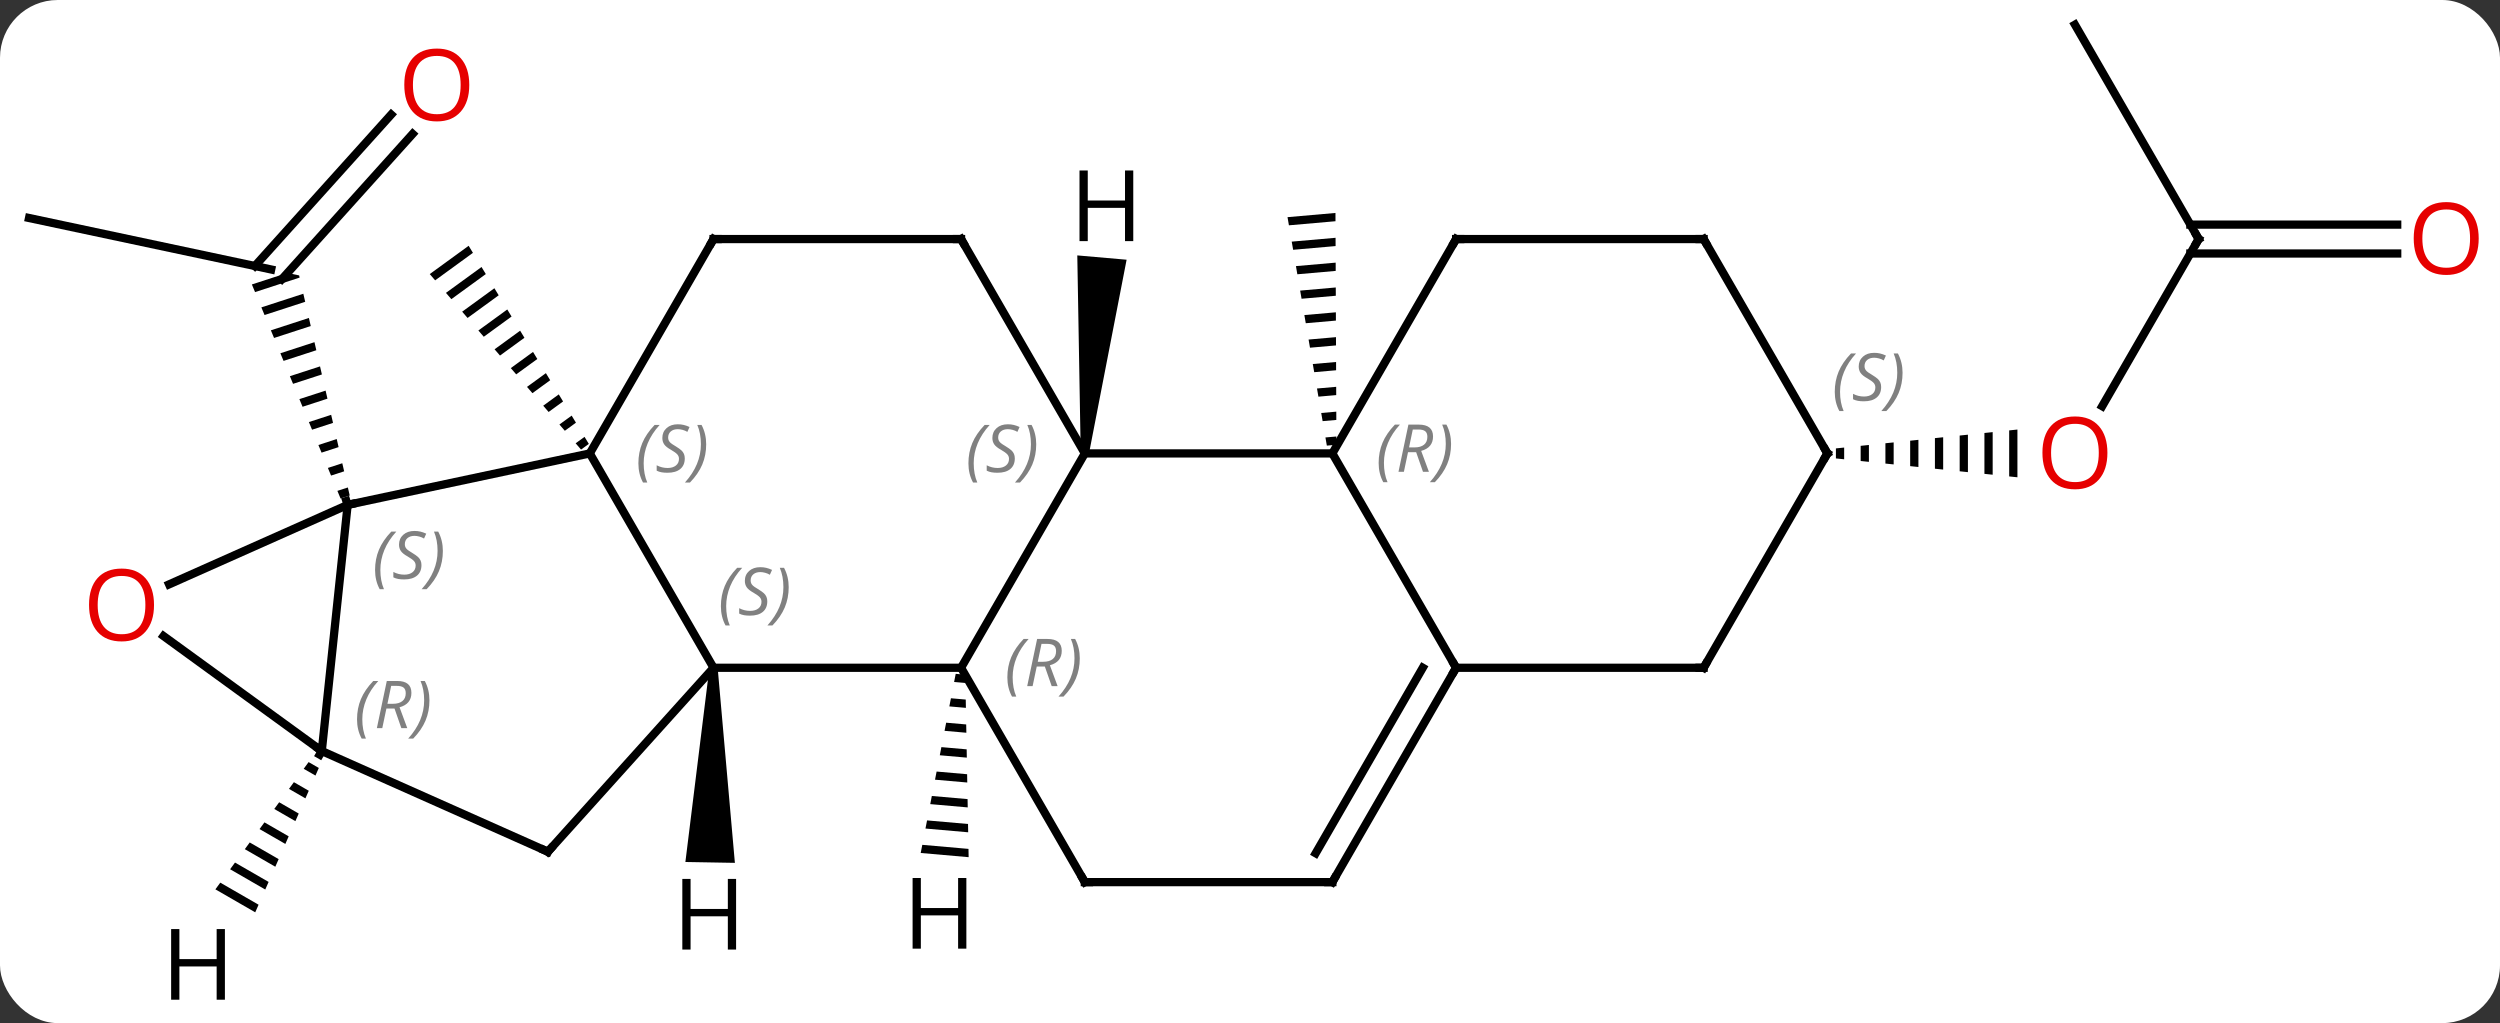 <svg width="303" viewBox="0 0 303 124" style="fill-opacity:1; color-rendering:auto; color-interpolation:auto; text-rendering:auto; stroke:black; stroke-linecap:square; stroke-miterlimit:10; shape-rendering:auto; stroke-opacity:1; fill:black; stroke-dasharray:none; font-weight:normal; stroke-width:1; font-family:'Open Sans'; font-style:normal; stroke-linejoin:miter; font-size:12; stroke-dashoffset:0; image-rendering:auto;" height="124" class="cas-substance-image" xmlns:xlink="http://www.w3.org/1999/xlink" xmlns="http://www.w3.org/2000/svg"><rect x="0" y="0" width="303" height="124" fill="#333333" stroke="none"/><svg class="cas-substance-single-component"><rect y="0" x="0" width="303" stroke="none" ry="7" rx="7" height="124" fill="white" class="cas-substance-group"/><svg y="0" x="0" width="303" viewBox="0 0 303 124" style="fill:black;" height="124" class="cas-substance-single-component-image"><svg><g><g transform="translate(150,60)" style="text-rendering:geometricPrecision; color-rendering:optimizeQuality; color-interpolation:linearRGB; stroke-linecap:butt; image-rendering:optimizeQuality;"><line y2="-33.579" y1="-27.339" x2="-146.481" x1="-117.135" style="fill:none;"/><line y2="-43.77" y1="-26.168" x2="-99.988" x1="-115.834" style="fill:none;"/><line y2="-46.112" y1="-27.759" x2="-102.589" x1="-119.111" style="fill:none;"/><path style="stroke:none;" d="M-115.176 -26.922 L-119.473 -25.525 L-119.089 -24.598 L-113.686 -26.356 L-113.746 -26.619 L-115.176 -26.922 ZM-113.236 -24.399 L-118.322 -22.745 L-117.938 -21.818 L-117.938 -21.818 L-113.011 -23.421 L-113.011 -23.421 L-113.236 -24.399 ZM-112.562 -21.464 L-117.17 -19.965 L-116.786 -19.039 L-112.337 -20.486 L-112.562 -21.464 ZM-111.887 -18.529 L-116.018 -17.185 L-115.634 -16.259 L-111.662 -17.551 L-111.662 -17.551 L-111.887 -18.529 ZM-111.212 -15.594 L-114.867 -14.406 L-114.483 -13.479 L-110.987 -14.616 L-110.987 -14.616 L-111.212 -15.594 ZM-110.538 -12.659 L-113.715 -11.626 L-113.331 -10.699 L-110.313 -11.681 L-110.538 -12.659 ZM-109.863 -9.724 L-112.563 -8.846 L-112.179 -7.92 L-109.638 -8.746 L-109.863 -9.724 ZM-109.188 -6.789 L-111.411 -6.066 L-111.028 -5.14 L-111.028 -5.14 L-108.963 -5.811 L-109.188 -6.789 ZM-108.514 -3.854 L-110.26 -3.287 L-110.26 -3.287 L-109.876 -2.36 L-108.289 -2.876 L-108.514 -3.854 ZM-107.839 -0.919 L-109.108 -0.507 L-108.724 0.42 L-107.614 0.059 L-107.839 -0.919 Z"/><path style="stroke:none;" d="M-93.2 -30.212 L-97.915 -26.782 L-97.261 -26.022 L-92.68 -29.355 L-93.2 -30.212 ZM-91.639 -27.639 L-95.951 -24.503 L-95.296 -23.743 L-95.296 -23.743 L-91.119 -26.782 L-91.119 -26.782 L-91.639 -27.639 ZM-90.079 -25.066 L-93.986 -22.224 L-93.331 -21.464 L-89.559 -24.209 L-90.079 -25.066 ZM-88.518 -22.493 L-92.021 -19.945 L-91.367 -19.185 L-87.998 -21.636 L-88.518 -22.493 ZM-86.958 -19.92 L-90.057 -17.666 L-89.402 -16.906 L-89.402 -16.906 L-86.438 -19.063 L-86.958 -19.92 ZM-85.397 -17.347 L-88.092 -15.387 L-87.437 -14.627 L-84.877 -16.49 L-85.397 -17.347 ZM-83.837 -14.774 L-86.127 -13.108 L-85.472 -12.348 L-83.317 -13.917 L-83.317 -13.917 L-83.837 -14.774 ZM-82.276 -12.201 L-84.162 -10.829 L-83.508 -10.069 L-81.756 -11.344 L-82.276 -12.201 ZM-80.716 -9.628 L-82.198 -8.55 L-81.543 -7.79 L-80.195 -8.771 L-80.716 -9.628 ZM-79.155 -7.055 L-80.233 -6.271 L-79.578 -5.511 L-79.578 -5.511 L-78.635 -6.198 L-79.155 -7.055 Z"/><path style="stroke:none;" d="M11.858 -34.19 L6.047 -33.681 L6.047 -33.681 L6.217 -32.692 L6.217 -32.692 L11.862 -33.187 L11.862 -33.187 L11.858 -34.19 ZM11.87 -31.18 L6.557 -30.714 L6.557 -30.714 L6.728 -29.725 L6.728 -29.725 L11.874 -30.176 L11.874 -30.176 L11.87 -31.18 ZM11.883 -28.169 L7.068 -27.747 L7.068 -27.747 L7.238 -26.758 L7.238 -26.758 L11.887 -27.166 L11.887 -27.166 L11.883 -28.169 ZM11.895 -25.159 L7.579 -24.78 L7.579 -24.78 L7.749 -23.792 L7.749 -23.792 L11.9 -24.155 L11.9 -24.155 L11.895 -25.159 ZM11.908 -22.149 L8.089 -21.814 L8.089 -21.814 L8.259 -20.825 L8.259 -20.825 L11.912 -21.145 L11.912 -21.145 L11.908 -22.149 ZM11.921 -19.138 L8.6 -18.847 L8.6 -18.847 L8.77 -17.858 L8.77 -17.858 L11.925 -18.135 L11.925 -18.135 L11.921 -19.138 ZM11.933 -16.128 L9.111 -15.88 L9.111 -15.88 L9.281 -14.892 L9.281 -14.892 L11.937 -15.124 L11.937 -15.124 L11.933 -16.128 ZM11.946 -13.117 L9.621 -12.914 L9.621 -12.914 L9.791 -11.925 L9.791 -11.925 L11.95 -12.114 L11.95 -12.114 L11.946 -13.117 ZM11.958 -10.107 L10.132 -9.947 L10.132 -9.947 L10.302 -8.958 L11.962 -9.104 L11.962 -9.104 L11.958 -10.107 ZM11.971 -7.097 L10.643 -6.98 L10.643 -6.98 L10.813 -5.991 L10.813 -5.991 L11.975 -6.093 L11.975 -6.093 L11.971 -7.097 Z"/><line y2="-31.026" y1="-10.768" x2="116.481" x1="104.784" style="fill:none;"/><path style="stroke:none;" d="M73.512 -5.757 L72.512 -5.653 L72.512 -4.439 L73.512 -4.335 L73.512 -5.757 ZM76.512 -6.069 L75.512 -5.965 L75.512 -4.127 L76.512 -4.023 L76.512 -6.069 ZM79.512 -6.38 L78.512 -6.277 L78.512 -3.816 L79.512 -3.712 L79.512 -6.38 ZM82.512 -6.692 L81.512 -6.588 L81.512 -3.504 L82.512 -3.4 L82.512 -6.692 ZM85.512 -7.004 L84.512 -6.9 L84.512 -3.192 L85.512 -3.088 L85.512 -7.004 ZM88.512 -7.316 L87.512 -7.212 L87.512 -2.88 L88.512 -2.776 L88.512 -7.316 ZM91.512 -7.627 L90.512 -7.523 L90.512 -2.569 L91.512 -2.465 L91.512 -7.627 ZM94.512 -7.939 L93.512 -7.835 L93.512 -2.257 L94.512 -2.153 L94.512 -7.939 Z"/><line y2="-57.009" y1="-31.026" x2="101.481" x1="116.481" style="fill:none;"/><line y2="-29.276" y1="-29.276" x2="140.543" x1="115.471" style="fill:none;"/><line y2="-32.776" y1="-32.776" x2="140.543" x1="115.471" style="fill:none;"/><line y2="31.026" y1="1.191" x2="-111" x1="-107.865" style="fill:none;"/><line y2="-5.046" y1="1.191" x2="-78.519" x1="-107.865" style="fill:none;"/><line y2="10.825" y1="1.191" x2="-129.505" x1="-107.865" style="fill:none;"/><line y2="17.09" y1="31.026" x2="-130.181" x1="-111" style="fill:none;"/><line y2="43.23" y1="31.026" x2="-83.595" x1="-111" style="fill:none;"/><line y2="20.934" y1="-5.046" x2="-63.519" x1="-78.519" style="fill:none;"/><line y2="-31.026" y1="-5.046" x2="-63.519" x1="-78.519" style="fill:none;"/><line y2="20.934" y1="43.23" x2="-63.519" x1="-83.595" style="fill:none;"/><line y2="20.934" y1="20.934" x2="-33.519" x1="-63.519" style="fill:none;"/><line y2="-31.026" y1="-31.026" x2="-33.519" x1="-63.519" style="fill:none;"/><line y2="-5.046" y1="20.934" x2="-18.519" x1="-33.519" style="fill:none;"/><line y2="46.914" y1="20.934" x2="-18.519" x1="-33.519" style="fill:none;"/><line y2="-5.046" y1="-31.026" x2="-18.519" x1="-33.519" style="fill:none;"/><line y2="-5.046" y1="-5.046" x2="11.481" x1="-18.519" style="fill:none;"/><line y2="46.914" y1="46.914" x2="11.481" x1="-18.519" style="fill:none;"/><line y2="20.934" y1="-5.046" x2="26.481" x1="11.481" style="fill:none;"/><line y2="-31.026" y1="-5.046" x2="26.481" x1="11.481" style="fill:none;"/><line y2="20.934" y1="46.914" x2="26.481" x1="11.481" style="fill:none;"/><line y2="20.934" y1="43.414" x2="22.439" x1="9.46" style="fill:none;"/><line y2="20.934" y1="20.934" x2="56.481" x1="26.481" style="fill:none;"/><line y2="-31.026" y1="-31.026" x2="56.481" x1="26.481" style="fill:none;"/><line y2="-5.046" y1="20.934" x2="71.481" x1="56.481" style="fill:none;"/><line y2="-5.046" y1="-31.026" x2="71.481" x1="56.481" style="fill:none;"/><path style="stroke:none;" d="M-112.597 32.365 L-113.192 33.177 L-111.766 33.999 L-111.766 33.999 L-111.361 33.078 L-112.597 32.365 ZM-114.381 34.8 L-114.975 35.612 L-114.975 35.612 L-112.983 36.761 L-112.577 35.84 L-114.381 34.8 ZM-116.165 37.235 L-116.76 38.047 L-114.2 39.523 L-113.794 38.603 L-116.165 37.235 ZM-117.949 39.671 L-118.543 40.483 L-118.543 40.483 L-115.416 42.286 L-115.011 41.365 L-117.949 39.671 ZM-119.733 42.106 L-120.327 42.918 L-120.327 42.918 L-116.633 45.048 L-116.227 44.127 L-119.733 42.106 ZM-121.517 44.541 L-122.111 45.353 L-122.111 45.353 L-117.85 47.811 L-117.85 47.811 L-117.444 46.89 L-121.517 44.541 ZM-123.301 46.977 L-123.895 47.788 L-119.066 50.573 L-119.066 50.573 L-118.661 49.652 L-123.301 46.977 Z"/><path style="stroke:none;" d="M-64.019 20.925 L-63.019 20.943 L-60.932 44.578 L-66.931 44.473 Z"/><path style="stroke:none;" d="M-34.169 21.669 L-34.362 22.655 L-34.362 22.655 L-32.988 22.776 L-33.006 21.77 L-33.006 21.77 L-34.169 21.669 ZM-34.748 24.629 L-34.94 25.616 L-34.94 25.616 L-32.933 25.792 L-32.933 25.792 L-32.951 24.787 L-32.951 24.787 L-34.748 24.629 ZM-35.326 27.59 L-35.519 28.577 L-35.519 28.577 L-32.877 28.809 L-32.896 27.803 L-32.896 27.803 L-35.326 27.59 ZM-35.905 30.551 L-36.097 31.538 L-36.097 31.538 L-32.822 31.825 L-32.822 31.825 L-32.84 30.82 L-32.84 30.82 L-35.905 30.551 ZM-36.483 33.512 L-36.676 34.499 L-36.676 34.499 L-32.767 34.841 L-32.767 34.841 L-32.785 33.836 L-32.785 33.836 L-36.483 33.512 ZM-37.062 36.472 L-37.254 37.459 L-37.254 37.459 L-32.712 37.858 L-32.712 37.858 L-32.73 36.852 L-32.73 36.852 L-37.062 36.472 ZM-37.64 39.433 L-37.833 40.42 L-37.833 40.42 L-32.656 40.874 L-32.656 40.874 L-32.675 39.868 L-37.64 39.433 ZM-38.218 42.394 L-38.411 43.381 L-38.411 43.381 L-32.601 43.89 L-32.601 43.89 L-32.619 42.885 L-32.619 42.885 L-38.218 42.394 Z"/><path style="stroke:none;" d="M-18.021 -5.002 L-19.017 -5.09 L-19.432 -29.045 L-13.455 -28.522 Z"/></g><g transform="translate(150,60)" style="fill:rgb(230,0,0); text-rendering:geometricPrecision; color-rendering:optimizeQuality; image-rendering:optimizeQuality; font-family:'Open Sans'; stroke:rgb(230,0,0); color-interpolation:linearRGB;"><path style="stroke:none;" d="M-93.124 -49.705 Q-93.124 -47.643 -94.164 -46.463 Q-95.203 -45.283 -97.046 -45.283 Q-98.937 -45.283 -99.968 -46.447 Q-100.999 -47.612 -100.999 -49.721 Q-100.999 -51.815 -99.968 -52.963 Q-98.937 -54.112 -97.046 -54.112 Q-95.187 -54.112 -94.156 -52.94 Q-93.124 -51.768 -93.124 -49.705 ZM-99.953 -49.705 Q-99.953 -47.971 -99.21 -47.065 Q-98.468 -46.158 -97.046 -46.158 Q-95.624 -46.158 -94.898 -47.057 Q-94.171 -47.955 -94.171 -49.705 Q-94.171 -51.44 -94.898 -52.33 Q-95.624 -53.221 -97.046 -53.221 Q-98.468 -53.221 -99.21 -52.322 Q-99.953 -51.424 -99.953 -49.705 Z"/><path style="stroke:none;" d="M105.418 -5.116 Q105.418 -3.054 104.379 -1.874 Q103.34 -0.694 101.497 -0.694 Q99.606 -0.694 98.575 -1.859 Q97.543 -3.023 97.543 -5.132 Q97.543 -7.226 98.575 -8.374 Q99.606 -9.523 101.497 -9.523 Q103.356 -9.523 104.387 -8.351 Q105.418 -7.179 105.418 -5.116 ZM98.59 -5.116 Q98.59 -3.382 99.333 -2.476 Q100.075 -1.569 101.497 -1.569 Q102.918 -1.569 103.645 -2.468 Q104.372 -3.366 104.372 -5.116 Q104.372 -6.851 103.645 -7.741 Q102.918 -8.632 101.497 -8.632 Q100.075 -8.632 99.333 -7.734 Q98.59 -6.835 98.59 -5.116 Z"/></g><g transform="translate(150,60)" style="stroke-linecap:butt; text-rendering:geometricPrecision; color-rendering:optimizeQuality; image-rendering:optimizeQuality; font-family:'Open Sans'; color-interpolation:linearRGB; stroke-miterlimit:5;"><path style="fill:none;" d="M116.231 -30.593 L116.481 -31.026 L116.231 -31.459"/><path style="fill:rgb(230,0,0); stroke:none;" d="M150.418 -31.096 Q150.418 -29.034 149.379 -27.854 Q148.34 -26.674 146.497 -26.674 Q144.606 -26.674 143.575 -27.838 Q142.543 -29.003 142.543 -31.112 Q142.543 -33.206 143.575 -34.354 Q144.606 -35.503 146.497 -35.503 Q148.356 -35.503 149.387 -34.331 Q150.418 -33.159 150.418 -31.096 ZM143.59 -31.096 Q143.59 -29.362 144.333 -28.456 Q145.075 -27.549 146.497 -27.549 Q147.918 -27.549 148.645 -28.448 Q149.372 -29.346 149.372 -31.096 Q149.372 -32.831 148.645 -33.721 Q147.918 -34.612 146.497 -34.612 Q145.075 -34.612 144.333 -33.714 Q143.59 -32.815 143.59 -31.096 Z"/><path style="fill:none;" d="M-108.019 0.716 L-107.865 1.191 L-107.376 1.087"/></g><g transform="translate(150,60)" style="stroke-linecap:butt; font-size:8.4px; fill:gray; text-rendering:geometricPrecision; image-rendering:optimizeQuality; color-rendering:optimizeQuality; font-family:'Open Sans'; font-style:italic; stroke:gray; color-interpolation:linearRGB; stroke-miterlimit:5;"><path style="stroke:none;" d="M-104.542 9.085 Q-104.542 7.757 -104.073 6.632 Q-103.605 5.507 -102.573 4.429 L-101.964 4.429 Q-102.933 5.492 -103.417 6.663 Q-103.901 7.835 -103.901 9.07 Q-103.901 10.398 -103.464 11.414 L-103.98 11.414 Q-104.542 10.382 -104.542 9.085 ZM-98.919 8.492 Q-98.919 9.32 -99.466 9.773 Q-100.013 10.226 -101.013 10.226 Q-101.419 10.226 -101.732 10.171 Q-102.044 10.117 -102.326 9.976 L-102.326 9.32 Q-101.701 9.648 -100.998 9.648 Q-100.373 9.648 -99.998 9.351 Q-99.623 9.054 -99.623 8.539 Q-99.623 8.226 -99.826 8 Q-100.029 7.773 -100.591 7.445 Q-101.185 7.117 -101.412 6.788 Q-101.638 6.46 -101.638 6.007 Q-101.638 5.273 -101.123 4.812 Q-100.607 4.351 -99.763 4.351 Q-99.388 4.351 -99.052 4.429 Q-98.716 4.507 -98.341 4.679 L-98.607 5.273 Q-98.857 5.117 -99.177 5.031 Q-99.498 4.945 -99.763 4.945 Q-100.294 4.945 -100.615 5.218 Q-100.935 5.492 -100.935 5.96 Q-100.935 6.163 -100.865 6.312 Q-100.794 6.46 -100.654 6.593 Q-100.513 6.726 -100.091 6.976 Q-99.529 7.32 -99.326 7.515 Q-99.123 7.71 -99.021 7.945 Q-98.919 8.179 -98.919 8.492 ZM-96.325 6.773 Q-96.325 8.101 -96.802 9.234 Q-97.278 10.367 -98.294 11.414 L-98.903 11.414 Q-96.966 9.257 -96.966 6.773 Q-96.966 5.445 -97.403 4.429 L-96.888 4.429 Q-96.325 5.492 -96.325 6.773 Z"/><path style="fill:none; stroke:black;" d="M-111.25 31.459 L-111 31.026 L-111.404 30.732"/><path style="stroke:none;" d="M-106.728 27.19 Q-106.728 25.862 -106.26 24.737 Q-105.791 23.612 -104.76 22.534 L-104.15 22.534 Q-105.119 23.596 -105.603 24.768 Q-106.088 25.94 -106.088 27.175 Q-106.088 28.503 -105.65 29.518 L-106.166 29.518 Q-106.728 28.487 -106.728 27.19 ZM-103.168 25.878 L-103.668 28.253 L-104.325 28.253 L-103.121 22.534 L-101.871 22.534 Q-100.137 22.534 -100.137 23.971 Q-100.137 25.331 -101.575 25.721 L-100.637 28.253 L-101.356 28.253 L-102.184 25.878 L-103.168 25.878 ZM-102.59 23.128 Q-102.981 25.05 -103.043 25.3 L-102.387 25.3 Q-101.637 25.3 -101.231 24.971 Q-100.825 24.643 -100.825 24.018 Q-100.825 23.55 -101.082 23.339 Q-101.34 23.128 -101.934 23.128 L-102.59 23.128 ZM-97.951 24.878 Q-97.951 26.206 -98.427 27.339 Q-98.904 28.471 -99.92 29.518 L-100.529 29.518 Q-98.592 27.362 -98.592 24.878 Q-98.592 23.55 -99.029 22.534 L-98.513 22.534 Q-97.951 23.596 -97.951 24.878 Z"/><path style="stroke:none;" d="M-72.627 -3.843 Q-72.627 -5.171 -72.159 -6.296 Q-71.69 -7.421 -70.659 -8.499 L-70.049 -8.499 Q-71.018 -7.437 -71.502 -6.265 Q-71.987 -5.093 -71.987 -3.858 Q-71.987 -2.53 -71.549 -1.515 L-72.065 -1.515 Q-72.627 -2.546 -72.627 -3.843 ZM-67.005 -4.437 Q-67.005 -3.608 -67.552 -3.155 Q-68.099 -2.702 -69.099 -2.702 Q-69.505 -2.702 -69.817 -2.757 Q-70.13 -2.812 -70.411 -2.952 L-70.411 -3.608 Q-69.786 -3.28 -69.083 -3.28 Q-68.458 -3.28 -68.083 -3.577 Q-67.708 -3.874 -67.708 -4.39 Q-67.708 -4.702 -67.911 -4.929 Q-68.114 -5.155 -68.677 -5.484 Q-69.271 -5.812 -69.497 -6.14 Q-69.724 -6.468 -69.724 -6.921 Q-69.724 -7.655 -69.208 -8.116 Q-68.692 -8.577 -67.849 -8.577 Q-67.474 -8.577 -67.138 -8.499 Q-66.802 -8.421 -66.427 -8.249 L-66.692 -7.655 Q-66.942 -7.812 -67.263 -7.898 Q-67.583 -7.984 -67.849 -7.984 Q-68.38 -7.984 -68.7 -7.71 Q-69.021 -7.437 -69.021 -6.968 Q-69.021 -6.765 -68.95 -6.616 Q-68.88 -6.468 -68.739 -6.335 Q-68.599 -6.202 -68.177 -5.952 Q-67.614 -5.609 -67.411 -5.413 Q-67.208 -5.218 -67.106 -4.984 Q-67.005 -4.749 -67.005 -4.437 ZM-64.41 -6.155 Q-64.41 -4.827 -64.887 -3.694 Q-65.364 -2.562 -66.379 -1.515 L-66.989 -1.515 Q-65.051 -3.671 -65.051 -6.155 Q-65.051 -7.484 -65.489 -8.499 L-64.973 -8.499 Q-64.41 -7.437 -64.41 -6.155 Z"/></g><g transform="translate(150,60)" style="stroke-linecap:butt; fill:rgb(230,0,0); text-rendering:geometricPrecision; color-rendering:optimizeQuality; image-rendering:optimizeQuality; font-family:'Open Sans'; stroke:rgb(230,0,0); color-interpolation:linearRGB; stroke-miterlimit:5;"><path style="stroke:none;" d="M-131.333 13.322 Q-131.333 15.384 -132.372 16.564 Q-133.411 17.744 -135.254 17.744 Q-137.145 17.744 -138.176 16.579 Q-139.208 15.415 -139.208 13.306 Q-139.208 11.212 -138.176 10.064 Q-137.145 8.915 -135.254 8.915 Q-133.395 8.915 -132.364 10.087 Q-131.333 11.259 -131.333 13.322 ZM-138.161 13.322 Q-138.161 15.056 -137.418 15.962 Q-136.676 16.869 -135.254 16.869 Q-133.833 16.869 -133.106 15.97 Q-132.379 15.072 -132.379 13.322 Q-132.379 11.587 -133.106 10.697 Q-133.833 9.806 -135.254 9.806 Q-136.676 9.806 -137.418 10.704 Q-138.161 11.603 -138.161 13.322 Z"/><path style="fill:none; stroke:black;" d="M-84.052 43.027 L-83.595 43.23 L-83.26 42.858"/></g><g transform="translate(150,60)" style="stroke-linecap:butt; font-size:8.4px; fill:gray; text-rendering:geometricPrecision; image-rendering:optimizeQuality; color-rendering:optimizeQuality; font-family:'Open Sans'; font-style:italic; stroke:gray; color-interpolation:linearRGB; stroke-miterlimit:5;"><path style="stroke:none;" d="M-62.628 13.477 Q-62.628 12.149 -62.159 11.024 Q-61.69 9.899 -60.659 8.821 L-60.049 8.821 Q-61.018 9.883 -61.503 11.055 Q-61.987 12.227 -61.987 13.461 Q-61.987 14.789 -61.549 15.805 L-62.065 15.805 Q-62.628 14.774 -62.628 13.477 ZM-57.005 12.883 Q-57.005 13.711 -57.552 14.164 Q-58.099 14.617 -59.099 14.617 Q-59.505 14.617 -59.818 14.563 Q-60.13 14.508 -60.411 14.367 L-60.411 13.711 Q-59.786 14.039 -59.083 14.039 Q-58.458 14.039 -58.083 13.742 Q-57.708 13.446 -57.708 12.93 Q-57.708 12.617 -57.911 12.391 Q-58.114 12.164 -58.677 11.836 Q-59.271 11.508 -59.497 11.18 Q-59.724 10.852 -59.724 10.399 Q-59.724 9.664 -59.208 9.203 Q-58.693 8.742 -57.849 8.742 Q-57.474 8.742 -57.138 8.821 Q-56.802 8.899 -56.427 9.071 L-56.693 9.664 Q-56.943 9.508 -57.263 9.422 Q-57.583 9.336 -57.849 9.336 Q-58.38 9.336 -58.7 9.61 Q-59.021 9.883 -59.021 10.352 Q-59.021 10.555 -58.95 10.703 Q-58.88 10.852 -58.739 10.985 Q-58.599 11.117 -58.177 11.367 Q-57.614 11.711 -57.411 11.906 Q-57.208 12.102 -57.107 12.336 Q-57.005 12.571 -57.005 12.883 ZM-54.41 11.164 Q-54.41 12.492 -54.887 13.625 Q-55.364 14.758 -56.379 15.805 L-56.989 15.805 Q-55.051 13.649 -55.051 11.164 Q-55.051 9.836 -55.489 8.821 L-54.973 8.821 Q-54.41 9.883 -54.41 11.164 Z"/><path style="fill:none; stroke:black;" d="M-63.769 -30.593 L-63.519 -31.026 L-63.019 -31.026"/><path style="stroke:none;" d="M-27.908 22.098 Q-27.908 20.77 -27.439 19.645 Q-26.97 18.52 -25.939 17.442 L-25.329 17.442 Q-26.298 18.504 -26.783 19.676 Q-27.267 20.848 -27.267 22.082 Q-27.267 23.411 -26.829 24.426 L-27.345 24.426 Q-27.908 23.395 -27.908 22.098 ZM-24.348 20.786 L-24.848 23.161 L-25.504 23.161 L-24.301 17.442 L-23.051 17.442 Q-21.316 17.442 -21.316 18.879 Q-21.316 20.239 -22.754 20.629 L-21.816 23.161 L-22.535 23.161 L-23.363 20.786 L-24.348 20.786 ZM-23.77 18.036 Q-24.16 19.957 -24.223 20.207 L-23.566 20.207 Q-22.816 20.207 -22.41 19.879 Q-22.004 19.551 -22.004 18.926 Q-22.004 18.457 -22.262 18.247 Q-22.52 18.036 -23.113 18.036 L-23.77 18.036 ZM-19.13 19.786 Q-19.13 21.114 -19.607 22.247 Q-20.084 23.379 -21.099 24.426 L-21.709 24.426 Q-19.771 22.27 -19.771 19.786 Q-19.771 18.457 -20.209 17.442 L-19.693 17.442 Q-19.13 18.504 -19.13 19.786 Z"/><path style="fill:none; stroke:black;" d="M-34.019 -31.026 L-33.519 -31.026 L-33.269 -30.593"/><path style="stroke:none;" d="M-32.627 -3.843 Q-32.627 -5.171 -32.159 -6.296 Q-31.69 -7.421 -30.659 -8.499 L-30.049 -8.499 Q-31.018 -7.437 -31.503 -6.265 Q-31.987 -5.093 -31.987 -3.858 Q-31.987 -2.53 -31.549 -1.515 L-32.065 -1.515 Q-32.627 -2.546 -32.627 -3.843 ZM-27.005 -4.437 Q-27.005 -3.608 -27.552 -3.155 Q-28.099 -2.702 -29.099 -2.702 Q-29.505 -2.702 -29.817 -2.757 Q-30.13 -2.812 -30.411 -2.952 L-30.411 -3.608 Q-29.786 -3.28 -29.083 -3.28 Q-28.458 -3.28 -28.083 -3.577 Q-27.708 -3.874 -27.708 -4.39 Q-27.708 -4.702 -27.911 -4.929 Q-28.114 -5.155 -28.677 -5.484 Q-29.271 -5.812 -29.497 -6.14 Q-29.724 -6.468 -29.724 -6.921 Q-29.724 -7.655 -29.208 -8.116 Q-28.692 -8.577 -27.849 -8.577 Q-27.474 -8.577 -27.138 -8.499 Q-26.802 -8.421 -26.427 -8.249 L-26.692 -7.655 Q-26.942 -7.812 -27.263 -7.898 Q-27.583 -7.984 -27.849 -7.984 Q-28.38 -7.984 -28.7 -7.71 Q-29.021 -7.437 -29.021 -6.968 Q-29.021 -6.765 -28.95 -6.616 Q-28.88 -6.468 -28.739 -6.335 Q-28.599 -6.202 -28.177 -5.952 Q-27.614 -5.609 -27.411 -5.413 Q-27.208 -5.218 -27.107 -4.984 Q-27.005 -4.749 -27.005 -4.437 ZM-24.41 -6.155 Q-24.41 -4.827 -24.887 -3.694 Q-25.364 -2.562 -26.379 -1.515 L-26.989 -1.515 Q-25.051 -3.671 -25.051 -6.155 Q-25.051 -7.484 -25.489 -8.499 L-24.973 -8.499 Q-24.41 -7.437 -24.41 -6.155 Z"/><path style="fill:none; stroke:black;" d="M-18.769 46.481 L-18.519 46.914 L-18.019 46.914"/><path style="stroke:none;" d="M17.092 -3.882 Q17.092 -5.21 17.561 -6.335 Q18.03 -7.46 19.061 -8.538 L19.671 -8.538 Q18.702 -7.476 18.217 -6.304 Q17.733 -5.132 17.733 -3.898 Q17.733 -2.569 18.171 -1.554 L17.655 -1.554 Q17.092 -2.585 17.092 -3.882 ZM20.652 -5.194 L20.152 -2.819 L19.496 -2.819 L20.699 -8.538 L21.949 -8.538 Q23.684 -8.538 23.684 -7.101 Q23.684 -5.741 22.246 -5.351 L23.184 -2.819 L22.465 -2.819 L21.637 -5.194 L20.652 -5.194 ZM21.23 -7.944 Q20.84 -6.023 20.777 -5.773 L21.434 -5.773 Q22.184 -5.773 22.59 -6.101 Q22.996 -6.429 22.996 -7.054 Q22.996 -7.523 22.738 -7.734 Q22.48 -7.944 21.887 -7.944 L21.23 -7.944 ZM25.87 -6.194 Q25.87 -4.866 25.393 -3.733 Q24.916 -2.601 23.901 -1.554 L23.291 -1.554 Q25.229 -3.71 25.229 -6.194 Q25.229 -7.523 24.791 -8.538 L25.307 -8.538 Q25.87 -7.476 25.87 -6.194 Z"/><path style="fill:none; stroke:black;" d="M10.981 46.914 L11.481 46.914 L11.731 46.481"/><path style="fill:none; stroke:black;" d="M26.231 21.367 L26.481 20.934 L26.231 20.501"/><path style="fill:none; stroke:black;" d="M26.231 -30.593 L26.481 -31.026 L26.981 -31.026"/><path style="fill:none; stroke:black;" d="M55.981 20.934 L56.481 20.934 L56.731 20.501"/><path style="fill:none; stroke:black;" d="M55.981 -31.026 L56.481 -31.026 L56.731 -30.593"/><path style="fill:none; stroke:black;" d="M71.231 -4.613 L71.481 -5.046 L71.231 -5.479"/><path style="stroke:none;" d="M72.373 -12.503 Q72.373 -13.831 72.841 -14.956 Q73.31 -16.081 74.341 -17.159 L74.951 -17.159 Q73.982 -16.097 73.498 -14.925 Q73.013 -13.753 73.013 -12.519 Q73.013 -11.191 73.451 -10.175 L72.935 -10.175 Q72.373 -11.206 72.373 -12.503 ZM77.995 -13.097 Q77.995 -12.269 77.448 -11.816 Q76.901 -11.362 75.901 -11.362 Q75.495 -11.362 75.183 -11.417 Q74.87 -11.472 74.589 -11.612 L74.589 -12.269 Q75.214 -11.941 75.917 -11.941 Q76.542 -11.941 76.917 -12.237 Q77.292 -12.534 77.292 -13.05 Q77.292 -13.362 77.089 -13.589 Q76.886 -13.816 76.323 -14.144 Q75.73 -14.472 75.503 -14.8 Q75.276 -15.128 75.276 -15.581 Q75.276 -16.316 75.792 -16.776 Q76.308 -17.237 77.151 -17.237 Q77.526 -17.237 77.862 -17.159 Q78.198 -17.081 78.573 -16.909 L78.308 -16.316 Q78.058 -16.472 77.737 -16.558 Q77.417 -16.644 77.151 -16.644 Q76.62 -16.644 76.3 -16.37 Q75.98 -16.097 75.98 -15.628 Q75.98 -15.425 76.05 -15.277 Q76.12 -15.128 76.261 -14.995 Q76.401 -14.862 76.823 -14.612 Q77.386 -14.269 77.589 -14.073 Q77.792 -13.878 77.894 -13.644 Q77.995 -13.409 77.995 -13.097 ZM80.59 -14.816 Q80.59 -13.487 80.113 -12.355 Q79.636 -11.222 78.621 -10.175 L78.011 -10.175 Q79.949 -12.331 79.949 -14.816 Q79.949 -16.144 79.511 -17.159 L80.027 -17.159 Q80.59 -16.097 80.59 -14.816 Z"/></g><g transform="translate(150,60)" style="stroke-linecap:butt; text-rendering:geometricPrecision; color-rendering:optimizeQuality; image-rendering:optimizeQuality; font-family:'Open Sans'; color-interpolation:linearRGB; stroke-miterlimit:5;"><path style="stroke:none;" d="M-122.742 61.165 L-123.742 61.165 L-123.742 57.134 L-128.258 57.134 L-128.258 61.165 L-129.258 61.165 L-129.258 52.603 L-128.258 52.603 L-128.258 56.243 L-123.742 56.243 L-123.742 52.603 L-122.742 52.603 L-122.742 61.165 Z"/><path style="stroke:none;" d="M-60.786 55.087 L-61.786 55.087 L-61.786 51.056 L-66.302 51.056 L-66.302 55.087 L-67.302 55.087 L-67.302 46.525 L-66.302 46.525 L-66.302 50.165 L-61.786 50.165 L-61.786 46.525 L-60.786 46.525 L-60.786 55.087 Z"/><path style="stroke:none;" d="M-32.877 54.976 L-33.877 54.976 L-33.877 50.945 L-38.393 50.945 L-38.393 54.976 L-39.393 54.976 L-39.393 46.414 L-38.393 46.414 L-38.393 50.054 L-33.877 50.054 L-33.877 46.414 L-32.877 46.414 L-32.877 54.976 Z"/><path style="stroke:none;" d="M-12.648 -30.776 L-13.648 -30.776 L-13.648 -34.807 L-18.164 -34.807 L-18.164 -30.776 L-19.164 -30.776 L-19.164 -39.338 L-18.164 -39.338 L-18.164 -35.698 L-13.648 -35.698 L-13.648 -39.338 L-12.648 -39.338 L-12.648 -30.776 Z"/></g></g></svg></svg></svg></svg>